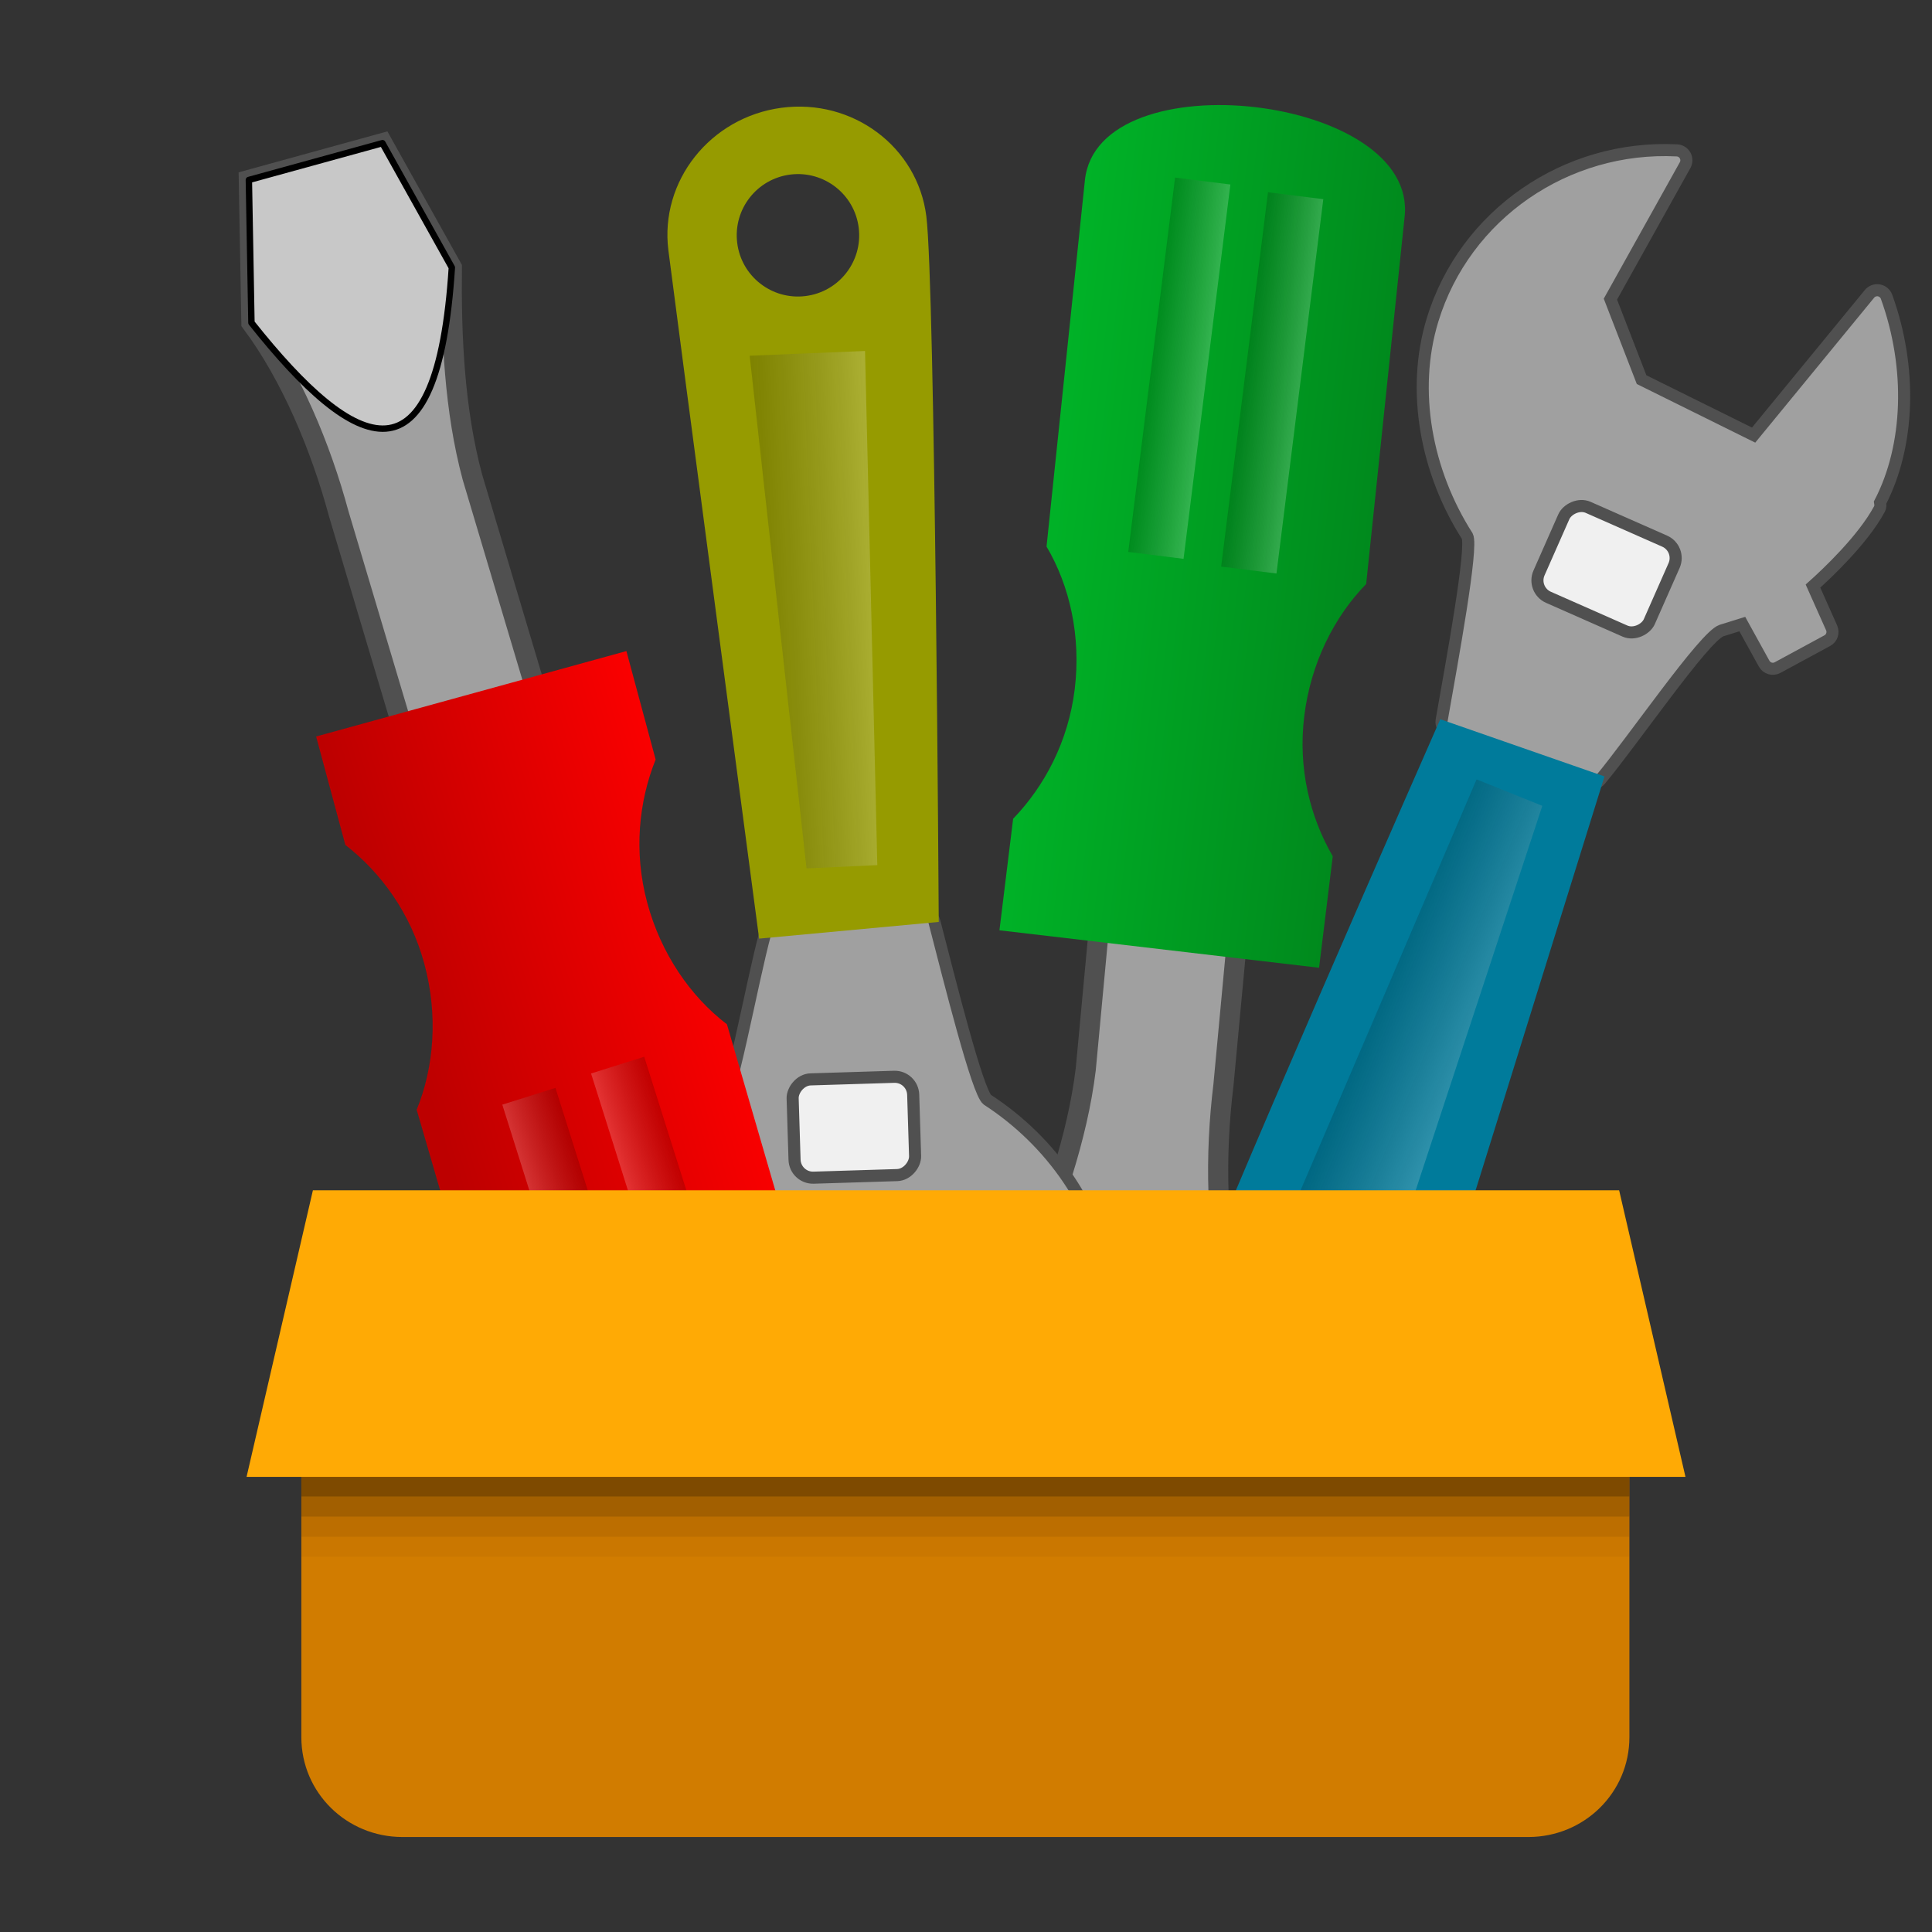 <svg width="48" version="1.1" xmlns="http://www.w3.org/2000/svg" height="48" xmlns:xlink="http://www.w3.org/1999/xlink">
<rect width="100%" height="100%" fill="#333333" stroke="none"/>
<defs>
<linearGradient id="linearGradient20">
<stop offset="0" style="stop-color:#008a1d"/>
<stop offset="1" style="stop-color:#00b227"/>
</linearGradient>
<linearGradient id="linearGradient16">
<stop offset="0" style="stop-color:#bd0000"/>
<stop offset="1" style="stop-color:#fa0000"/>
</linearGradient>
<linearGradient id="linearGradient1">
<stop offset="0" style="stop-opacity:.8"/>
<stop offset="1" style="stop-color:#fff"/>
</linearGradient>
<linearGradient gradientTransform="translate(9.361,3.169)" xlink:href="#linearGradient1" id="linearGradient4" y1="35.765" x1="-18.789" y2="34.381" x2="-18.789" gradientUnits="userSpaceOnUse"/>
<linearGradient gradientTransform="rotate(11.949,20.181,32.39)" xlink:href="#linearGradient16" id="linearGradient17" y1="23.047" x1="6.34" y2="19.259" x2="13.227" gradientUnits="userSpaceOnUse"/>
<linearGradient gradientTransform="translate(9.361,3.169)" xlink:href="#linearGradient1" id="linearGradient26" y1="34.381" x1="-18.789" y2="35.765" gradientUnits="userSpaceOnUse" x2="-18.789"/>
<linearGradient gradientTransform="rotate(-145.971,19.237,17.354)" xlink:href="#linearGradient20" id="linearGradient21" y1="22.931" x1="6.125" y2="19.259" x2="13.227" gradientUnits="userSpaceOnUse"/>
<linearGradient gradientTransform="translate(9.436,0.832)" xlink:href="#linearGradient1" id="linearGradient27" y1="34.381" x1="-18.789" y2="35.765" gradientUnits="userSpaceOnUse" x2="-18.789"/>
<linearGradient gradientTransform="translate(9.436,0.832)" xlink:href="#linearGradient1" id="linearGradient5" y1="35.765" x1="-18.789" y2="34.381" gradientUnits="userSpaceOnUse" x2="-18.789"/>
<linearGradient gradientTransform="rotate(135.641,23.557,10.776)" xlink:href="#linearGradient1" id="linearGradient23" y1="-0.839" x1="53.013" y2="3.49" gradientUnits="userSpaceOnUse" x2="52.864"/>
<linearGradient gradientTransform="rotate(135.641,23.557,10.776)" xlink:href="#linearGradient1" id="linearGradient22" y1="3.49" x1="52.864" y2="-0.839" gradientUnits="userSpaceOnUse" x2="53.013"/>
</defs>
<g style="fill:#a0a0a0;stroke:#505050">
<path style="stroke-width:.3" d="m 41.663,3.736 c 0.085,0.004 0.162,0.052 0.204,0.127 0.001,0.002 0.002,0.004 0.003,0.006 0.038,0.074 0.037,0.162 -0.004,0.234 0,0 -1.75,3.138 -1.856,3.329 0.073,0.188 0.715,1.843 0.775,2 0.153,0.076 2.479,1.228 2.783,1.378 0.229,-0.279 2.879,-3.509 2.879,-3.509 0.056,-0.069 0.145,-0.102 0.233,-0.087 0.077,0.013 0.142,0.062 0.178,0.13 0.005,0.009 0.009,0.019 0.013,0.03 0.638,1.765 0.57,3.703 -0.16,5.111 0.009,0.054 0.011,0.11 -0.015,0.159 -0.412,0.768 -1.313,1.612 -1.653,1.917 0.11,0.246 0.463,1.038 0.463,1.038 0.053,0.118 0.006,0.257 -0.108,0.318 l -1.235,.669 c -0.119,0.065 -0.268,0.021 -0.334,-0.098 0,0 -0.404,-0.732 -0.542,-0.983 -0.217,0.068 -0.517,0.161 -0.517,0.161 -0.433,0.151 -2.204,2.744 -3.015,3.713 -0.067,0.08 -0.177,0.109 -0.275,0.074 l -3.504,-1.281 c -0.112,-0.041 -0.179,-0.157 -0.159,-0.275 0.265,-1.506 0.78,-4.302 0.637,-4.577 -1.017,-1.591 -1.402,-3.608 -0.863,-5.371 0.802,-2.626 3.327,-4.35 6.072,-4.213 z "/>
<path style="stroke-width:.5" d="m 25.928,35.097 -.436,-3.512 c 0.665,-1.592 1.274,-3.311 1.483,-5.017 l 1.286,-13.778 3.42,.401 -1.286,13.778 c -0.209,1.706 -0.19,3.631 0.227,5.218 l -1.274,3.311 z "/>
</g>
<path style="fill:url(#linearGradient21)" d="m 24.831,23.112 .34,-2.77 c 0.781,-0.811 1.371,-1.919 1.53,-3.218 0.161,-1.314 -0.124,-2.571 -0.7,-3.545 l .953,-9.101 c 0.318,-3.035 8.315,-2.118 7.941,0.931 l -.953,9.101 c -0.795,0.813 -1.377,1.969 -1.538,3.283 -0.16,1.299 0.145,2.511 0.708,3.481 l -.34,2.77 -7.941,-.931 z "/>
<path style="fill:#007b9b;stroke-width:.6" d="m 29.426,32.746 c 0.475,-1.529 6.357,-14.877 6.357,-14.877 l 4.08,1.421 c 0,0 -4.255,13.662 -4.73,15.191 -0.475,1.529 -2.137,2.38 -3.713,1.902 -1.576,-0.479 -2.469,-2.107 -1.994,-3.636 z  m 2.436,2.156 c 0.739,0.234 1.528,-0.175 1.762,-0.914 0.234,-0.739 -0.175,-1.528 -0.913,-1.762 -0.739,-0.234 -1.528,0.175 -1.762,0.914 -0.234,0.738 0.175,1.528 0.913,1.762 z "/>
<g transform="matrix(0.598,-0.284,0.284,0.598,16.694,11.479)">
<path style="opacity:.2;fill:url(#linearGradient22);stroke-linejoin:round;stroke-width:.5" d="M 23.971,25.668 10.617,39.674 7.697,36.475 22.169,23.713 Z"/>
</g>
<g style="stroke:#505050;stroke-width:.3">
<rect width="2.995" x="-43.714" y="-4.405" rx="0.459" height="2.442" style="fill:#f0f0f0" transform="matrix(-0.915,-0.404,-0.404,0.915,0,0)"/>
<path style="fill:#a0a0a0" d="m 23.759,38.203 c -0.079,0.032 -0.169,0.02 -0.238,-0.031 -0.002,-0.001 -0.004,-0.003 -0.005,-0.004 -0.065,-0.051 -0.101,-0.132 -0.094,-0.215 0,0 0.293,-3.581 0.31,-3.799 -0.144,-0.141 -1.414,-1.382 -1.534,-1.499 -0.171,-0.006 -2.765,-0.091 -3.104,-0.102 -0.093,0.349 -1.167,4.386 -1.167,4.386 -0.023,0.086 -0.09,0.153 -0.176,0.175 -0.075,0.02 -0.155,0.003 -0.215,-0.045 -0.008,-0.007 -0.016,-0.014 -0.024,-0.022 -1.312,-1.342 -2.053,-3.134 -1.971,-4.718 -0.031,-0.045 -0.056,-0.096 -0.053,-0.151 0.057,-0.869 0.527,-2.011 0.71,-2.429 -0.202,-0.179 -0.852,-0.753 -0.852,-0.753 -0.097,-0.086 -0.111,-0.231 -0.033,-0.334 l .847,-1.121 c 0.082,-0.108 0.236,-0.13 0.345,-0.049 0,0 0.67,0.499 0.901,0.67 0.17,-0.152 0.404,-0.361 0.404,-0.361 0.331,-0.317 0.869,-3.411 1.206,-4.628 0.028,-0.1 0.115,-0.172 0.219,-0.181 l 3.72,-.285 c 0.119,-0.009 0.228,0.069 0.258,0.185 0.383,1.48 1.072,4.238 1.317,4.43 1.585,1.027 2.77,2.703 3.01,4.531 0.357,2.723 -1.226,5.337 -3.782,6.35 z "/>
</g>
<path style="fill:#969b00;stroke-width:.65" d="m 23.322,22.905 -4.462,.415 c 0,0 -2.036,-15.378 -2.254,-17.099 -0.218,-1.722 1.039,-3.307 2.809,-3.543 1.769,-0.235 3.381,0.97 3.599,2.692 0.218,1.722 0.309,17.535 0.309,17.535 z  m -5.007,-16.876 c 0.1,0.834 0.858,1.428 1.692,1.327 0.834,-0.1 1.429,-0.858 1.328,-1.692 -0.1,-0.834 -0.858,-1.428 -1.692,-1.328 -0.834,0.101 -1.429,0.859 -1.328,1.692 Z "/>
<g style="stroke:#505050">
<rect width="2.995" x="18.829" y="-29.857" rx="0.459" height="2.442" style="fill:#f0f0f0;stroke-width:.3" transform="matrix(1,-0.031,-0.031,-1,0,0)"/>
<path style="fill:#a0a0a0;stroke-width:.5" d="m 9.502,3.557 1.724,3.09 c -0.018,1.726 0.064,3.547 0.511,5.207 l 4.527,15.177 -3.32,.914 -4.527,-15.177 c -0.447,-1.659 -1.189,-3.436 -2.171,-4.75 l -.064,-3.547 Z "/>
</g>
<path style="fill:#c8c8c8;stroke:#000;stroke-linejoin:round;stroke-linecap:round;stroke-width:.159;stroke-dashoffset:1.088" d="m 9.502,3.557 1.724,3.09 c -0.356,5.535 -2.358,4.675 -4.979,1.371 l -.064,-3.547 Z "/>
<path style="fill:url(#linearGradient17)" d="m 15.563,16.176 .726,2.694 c -0.419,1.046 -0.549,2.294 -0.209,3.557 0.344,1.278 1.082,2.336 1.981,3.022 l 1.998,6.866 c 0.853,2.93 -6.909,5.088 -7.709,2.122 l -1.998,-6.866 c 0.431,-1.052 0.536,-2.342 0.192,-3.62 -0.341,-1.264 -1.079,-2.273 -1.964,-2.959 l -.726,-2.694 7.708,-2.122 Z "/>
<g style="stroke-linejoin:round;stroke-width:.5" transform="matrix(-0.891,-0.454,-0.454,0.891,46.774,6.743)">
<path style="opacity:.2;fill:url(#linearGradient26)" d="m -18.801,37.549 h 9.373 v 1.384 h -9.373 z " transform="rotate(-45.495)"/>
<path style="opacity:.2;fill:url(#linearGradient27)" d="m -18.726,35.213 h 9.373 v 1.384 h -9.373 z " transform="rotate(-45.495)"/>
</g>
<g style="color:#000">
<path style="fill:#d17c00;display:block" d="m 7.487,36.478 0,6.683 c 0,1.378 1.125,2.479 2.511,2.479 h 27.973 c 1.386,0 2.511,-1.101 2.511,-2.479 v -6.683 z "/>
<g style="fill:#3d2400">
<path style="opacity:.05" d="m 7.487,36.68 v 2 h 32.995 v -2 z "/>
<path style="opacity:.1" d="m 7.487,36.68 v 1.5 h 32.995 v -1.5 z "/>
<path style="opacity:.2" d="m 7.487,36.68 v 1 h 32.995 v -1 z "/>
<path style="opacity:.35" d="m 7.487,36.68 v 0.5 h 32.995 v -0.5 z "/>
</g>
<path style="fill:#ffaa05" d="m 7.774,29.573 -1.648,7.119 h 35.749 l -1.648,-7.119 z "/>
</g>
<g transform="matrix(-0.426,0.507,-0.507,-0.426,43.263,20.356)">
<path style="opacity:.2;fill:url(#linearGradient23);stroke-linejoin:round;stroke-width:.5" d="M 23.971,25.668 10.617,39.674 7.697,36.475 22.169,23.713 Z"/>
</g>
<g style="stroke-linejoin:round;stroke-width:.5" transform="rotate(142.626,28.028,25.026)">
<path style="opacity:.2;fill:url(#linearGradient4)" d="m -18.801,37.549 9.373,0 0,1.384 -9.373,0 z " transform="rotate(-45.495)"/>
<path style="opacity:.2;fill:url(#linearGradient5)" d="m -18.726,35.213 9.373,0 0,1.384 -9.373,0 z " transform="rotate(-45.495)"/>
</g>
</svg>
